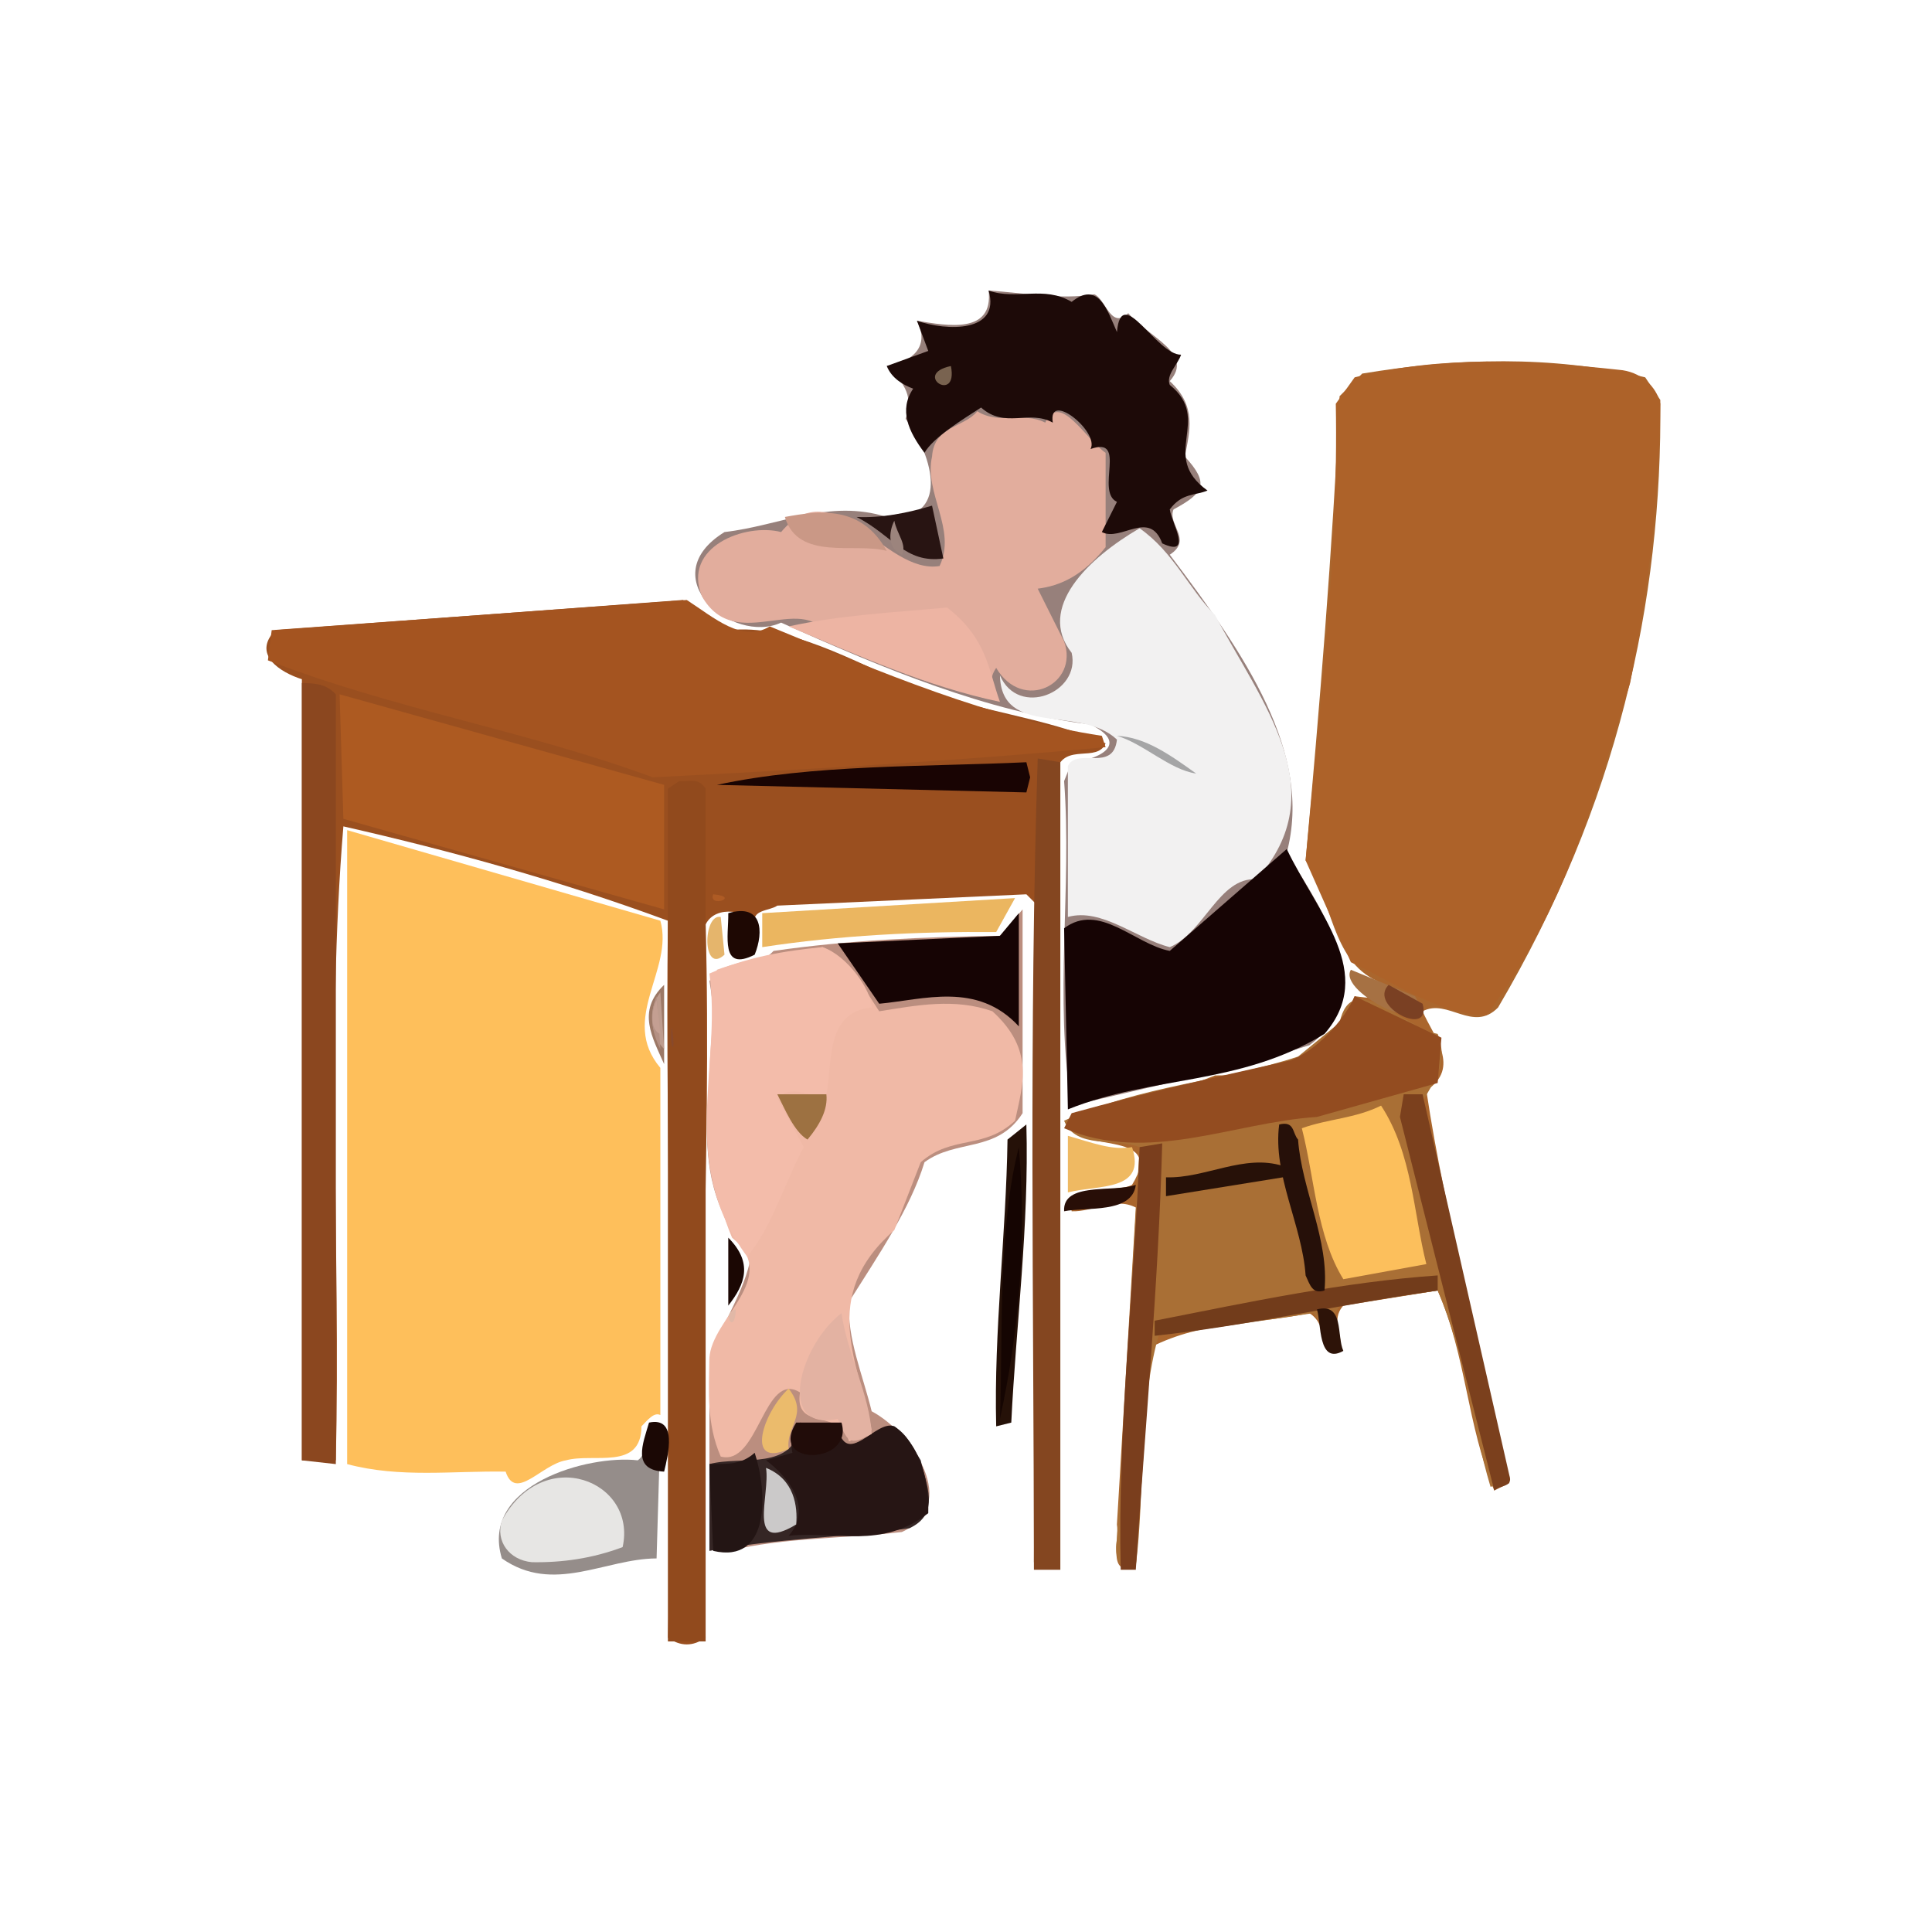 <?xml version="1.0" ?>
<svg xmlns="http://www.w3.org/2000/svg" version="1.1" width="512" height="512">
  <rect width="100%" height="100%" fill="#333333" stroke="none"/>
  <defs/>
  <g>
    <path d="M 0.0 0.0 L 512.0 0.0 L 512.0 512.0 L 0.0 512.0 L 0.0 0.0" stroke-width="0.0" fill="rgb(255, 255, 255)" opacity="1.0" stroke="rgb(0, 0, 0)" stroke-opacity="0.0" stroke-linecap="round" stroke-linejoin="round"/>
    <path d="M 0.0 2.0 L 0.0 511.0 L 511.0 511.0 L 511.0 0.0 C 341.0 1.327 171.0 -2.658 0.0 2.0" stroke-width="2.0" fill="rgb(255, 255, 255)" opacity="1.0" stroke="rgb(0, 0, 0)" stroke-opacity="0.0" stroke-linecap="round" stroke-linejoin="round"/>
    <path d="M 436.0 100.0 C 411.0 94.086 386.0 94.88 361.0 99.0 L 355.0 105.0 C 353.115 146.0 349.726 187.0 346.0 228.0 C 353.192 238.302 352.658 254.428 365.0 260.0 C 368.984 265.822 361.928 264.34 359.0 264.0 C 352.276 280.583 334.603 285.172 322.0 285.0 C 309.0 290.412 296.0 290.705 283.0 297.0 C 283.502 306.438 309.597 298.413 300.0 314.0 C 295.492 316.456 282.043 312.876 284.0 321.0 C 289.667 321.213 295.333 317.117 301.0 320.0 L 296.0 404.0 C 296.679 408.042 293.339 418.267 301.0 415.0 L 305.0 357.0 C 319.0 349.92 333.0 351.005 347.0 348.0 C 352.457 351.343 349.179 359.209 355.0 358.0 C 356.272 354.0 352.39 350.0 356.0 346.0 L 381.0 342.0 C 388.705 359.667 388.641 377.333 396.0 395.0 L 400.0 393.0 C 393.141 358.333 383.16 323.667 378.0 289.0 C 387.266 282.837 379.878 274.702 377.0 268.0 C 383.667 264.447 390.333 273.801 397.0 267.0 C 428.613 213.333 440.566 159.667 440.0 106.0 L 436.0 100.0" stroke-width="2.0" fill="rgb(170, 102, 45)" opacity="1.0" stroke="rgb(0, 0, 0)" stroke-opacity="0.0" stroke-linecap="round" stroke-linejoin="round"/>
    <path d="M 73.0 167.0 C 66.678 173.391 74.223 178.177 80.0 180.0 L 80.0 387.0 L 89.0 387.0 C 90.331 331.0 86.337 275.0 91.0 219.0 C 119.667 225.52 148.333 233.41 177.0 244.0 C 176.208 307.333 179.085 370.667 177.0 434.0 C 180.333 436.38 183.667 436.38 187.0 434.0 C 184.022 371.0 188.735 308.0 187.0 245.0 C 189.658 239.503 198.793 241.503 200.0 245.0 C 199.053 240.962 203.939 241.459 206.0 240.0 L 272.0 237.0 L 275.0 240.0 L 274.0 414.0 L 280.0 415.0 L 280.0 204.0 C 282.344 196.802 290.739 202.219 293.0 197.0 C 276.0 189.747 259.0 188.644 242.0 182.0 C 225.667 175.085 209.333 165.298 193.0 167.0 L 181.0 159.0 L 73.0 167.0" stroke-width="2.0" fill="rgb(154, 79, 31)" opacity="1.0" stroke="rgb(0, 0, 0)" stroke-opacity="0.0" stroke-linecap="round" stroke-linejoin="round"/>
    <path d="M 243.0 85.0 C 246.469 91.692 241.961 95.893 235.0 97.0 C 240.257 102.067 241.914 105.281 240.0 111.0 C 247.541 121.093 251.897 138.208 235.0 137.0 C 219.604 132.161 206.784 139.305 192.0 141.0 C 172.654 152.943 194.073 170.958 207.0 165.0 C 234.333 177.257 261.667 188.696 289.0 192.0 C 300.375 197.626 289.64 201.665 284.0 202.0 L 282.0 207.0 C 284.15 235.667 279.244 264.333 284.0 293.0 C 305.0 287.995 326.0 283.565 347.0 277.0 C 365.382 263.313 351.456 242.818 341.0 226.0 C 347.985 199.667 329.922 173.333 310.0 147.0 C 316.201 143.0 309.278 139.0 311.0 135.0 C 319.171 130.626 320.533 128.102 314.0 121.0 C 315.269 114.333 317.241 107.667 310.0 101.0 C 316.531 93.658 304.533 89.5 299.0 83.0 C 294.354 87.505 292.963 79.116 290.0 78.0 C 280.667 79.521 271.333 77.577 262.0 77.0 C 263.271 88.595 251.148 86.354 243.0 85.0" stroke-width="2.0" fill="rgb(151, 128, 123)" opacity="1.0" stroke="rgb(0, 0, 0)" stroke-opacity="0.0" stroke-linecap="round" stroke-linejoin="round"/>
    <path d="M 92.0 220.0 L 92.0 388.0 C 106.0 391.743 120.0 389.748 134.0 390.0 C 136.624 398.004 143.504 388.076 150.0 387.0 C 157.298 384.969 169.921 389.831 170.0 378.0 C 171.667 376.273 173.333 374.162 175.0 375.0 L 175.0 283.0 C 164.071 270.0 178.656 257.0 175.0 244.0 L 92.0 220.0" stroke-width="2.0" fill="rgb(254, 191, 91)" opacity="1.0" stroke="rgb(0, 0, 0)" stroke-opacity="0.0" stroke-linecap="round" stroke-linejoin="round"/>
    <path d="M 429.0 98.0 C 405.667 95.472 382.333 94.098 359.0 100.0 L 354.0 107.0 C 354.756 147.333 349.686 187.667 346.0 228.0 L 358.0 255.0 C 370.0 260.639 382.0 269.209 394.0 269.0 C 415.551 239.667 422.868 210.333 432.0 181.0 C 436.814 156.333 439.655 131.667 440.0 107.0 C 438.988 102.288 434.654 98.414 429.0 98.0" stroke-width="2.0" fill="rgb(173, 98, 41)" opacity="1.0" stroke="rgb(0, 0, 0)" stroke-opacity="0.0" stroke-linecap="round" stroke-linejoin="round"/>
    <path d="M 271.0 241.0 L 265.0 248.0 C 245.0 248.255 225.0 249.126 205.0 252.0 C 199.255 258.153 192.251 253.391 188.0 260.0 C 192.668 284.333 178.201 308.667 199.0 333.0 C 197.437 342.0 191.258 351.0 188.0 360.0 L 188.0 391.0 C 196.963 395.682 187.16 404.655 193.0 411.0 C 208.333 407.35 223.667 407.796 239.0 406.0 C 254.644 398.973 241.889 379.793 231.0 374.0 C 228.649 364.333 224.434 354.667 225.0 345.0 C 232.731 332.667 241.244 320.333 245.0 308.0 C 253.413 301.774 264.225 305.616 271.0 295.0 L 271.0 241.0" stroke-width="2.0" fill="rgb(187, 142, 127)" opacity="1.0" stroke="rgb(0, 0, 0)" stroke-opacity="0.0" stroke-linecap="round" stroke-linejoin="round"/>
    <path d="M 381.0 274.0 C 371.908 272.257 358.247 256.319 355.0 271.0 L 344.0 280.0 C 323.333 286.772 302.667 287.513 282.0 297.0 C 285.092 304.676 295.696 301.458 302.0 304.0 L 296.0 408.0 C 295.329 410.693 295.961 418.197 301.0 415.0 C 303.525 394.667 301.46 374.333 307.0 354.0 L 348.0 348.0 C 354.355 356.944 351.134 352.322 355.0 346.0 L 381.0 342.0 C 388.459 359.333 389.821 376.667 395.0 394.0 L 400.0 393.0 L 377.0 292.0 C 379.727 286.726 384.114 282.233 381.0 274.0" stroke-width="2.0" fill="rgb(169, 111, 53)" opacity="1.0" stroke="rgb(0, 0, 0)" stroke-opacity="0.0" stroke-linecap="round" stroke-linejoin="round"/>
    <path d="M 263.0 268.0 C 253.0 264.459 243.0 266.404 233.0 268.0 C 228.541 261.203 224.699 254.172 218.0 251.0 C 208.667 252.58 199.333 253.645 190.0 257.0 C 188.544 278.711 184.176 304.634 194.0 328.0 C 207.087 338.667 188.445 349.333 188.0 360.0 C 187.856 368.667 187.212 377.333 191.0 386.0 C 201.04 388.666 202.436 363.032 212.0 369.0 C 210.448 379.473 222.602 373.065 225.0 382.0 L 231.0 379.0 C 227.745 361.333 216.775 343.667 237.0 326.0 L 244.0 308.0 C 252.333 300.689 260.667 304.78 269.0 297.0 C 270.949 287.667 274.376 278.333 263.0 268.0" stroke-width="2.0" fill="rgb(240, 185, 166)" opacity="1.0" stroke="rgb(0, 0, 0)" stroke-opacity="0.0" stroke-linecap="round" stroke-linejoin="round"/>
    <path d="M 71.0 175.0 C 105.0 188.152 139.0 193.473 173.0 206.0 C 213.0 203.946 253.0 201.74 293.0 198.0 L 292.0 195.0 C 262.667 190.6 233.333 178.123 204.0 166.0 C 196.667 170.452 189.333 163.73 182.0 159.0 L 72.0 167.0 L 71.0 175.0" stroke-width="2.0" fill="rgb(164, 84, 32)" opacity="1.0" stroke="rgb(0, 0, 0)" stroke-opacity="0.0" stroke-linecap="round" stroke-linejoin="round"/>
    <path d="M 302.0 140.0 C 288.394 147.906 274.635 161.133 284.0 173.0 C 286.455 183.556 269.897 190.295 265.0 179.0 C 265.383 195.568 286.231 186.742 296.0 196.0 C 295.054 204.769 285.47 197.967 283.0 203.0 L 283.0 243.0 C 292.0 240.531 301.0 248.711 310.0 251.0 C 319.15 247.195 323.037 232.404 333.0 233.0 C 353.945 209.667 334.364 186.333 322.0 163.0 C 314.992 155.991 311.066 146.346 302.0 140.0" stroke-width="2.0" fill="rgb(242, 241, 241)" opacity="1.0" stroke="rgb(0, 0, 0)" stroke-opacity="0.0" stroke-linecap="round" stroke-linejoin="round"/>
    <path d="M 293.0 120.0 C 287.696 116.418 280.826 103.629 277.0 112.0 C 271.0 108.98 265.0 112.707 259.0 109.0 C 255.475 113.349 247.521 112.832 247.0 121.0 C 244.814 130.667 253.638 140.333 249.0 150.0 C 234.447 152.397 221.079 124.143 207.0 141.0 C 197.492 138.526 180.727 144.911 186.0 158.0 C 195.116 174.151 214.01 155.342 220.0 170.0 C 234.333 175.895 248.667 183.546 263.0 184.0 C 262.401 181.667 262.382 179.333 264.0 177.0 C 271.019 188.875 286.061 181.309 282.0 170.0 L 275.0 156.0 C 281.0 155.275 287.0 152.507 293.0 145.0 L 293.0 120.0" stroke-width="2.0" fill="rgb(226, 173, 157)" opacity="1.0" stroke="rgb(0, 0, 0)" stroke-opacity="0.0" stroke-linecap="round" stroke-linejoin="round"/>
    <path d="M 341.0 225.0 L 310.0 252.0 C 300.667 250.217 291.333 239.005 282.0 246.0 L 283.0 294.0 C 305.667 284.883 328.333 287.815 351.0 274.0 C 364.904 258.0 349.099 242.0 341.0 225.0" stroke-width="2.0" fill="rgb(22, 4, 4)" opacity="1.0" stroke="rgb(0, 0, 0)" stroke-opacity="0.0" stroke-linecap="round" stroke-linejoin="round"/>
    <path d="M 90.0 184.0 L 91.0 217.0 L 176.0 241.0 L 176.0 208.0 L 90.0 184.0" stroke-width="2.0" fill="rgb(173, 90, 33)" opacity="1.0" stroke="rgb(0, 0, 0)" stroke-opacity="0.0" stroke-linecap="round" stroke-linejoin="round"/>
    <path d="M 243.0 85.0 L 246.0 93.0 L 235.0 97.0 C 236.289 100.236 239.344 102.03 242.0 103.0 C 238.169 108.667 240.738 114.333 245.0 120.0 C 247.333 115.876 255.305 111.057 260.0 108.0 C 266.333 113.693 272.667 108.47 279.0 112.0 C 277.618 103.324 291.473 114.47 289.0 119.0 C 298.937 115.425 290.2 130.285 296.0 133.0 L 292.0 141.0 C 297.017 143.675 304.644 134.877 308.0 144.0 C 316.282 147.855 310.429 138.467 310.0 135.0 C 313.333 130.546 316.667 131.404 320.0 130.0 C 306.978 120.667 321.531 111.333 310.0 102.0 C 308.941 99.333 312.105 96.667 313.0 94.0 C 306.474 94.112 297.164 74.862 296.0 88.0 C 293.484 82.265 291.084 74.287 284.0 80.0 C 276.667 75.605 269.333 79.625 262.0 77.0 C 265.226 88.203 250.881 87.778 243.0 85.0" stroke-width="2.0" fill="rgb(29, 10, 8)" opacity="1.0" stroke="rgb(0, 0, 0)" stroke-opacity="0.0" stroke-linecap="round" stroke-linejoin="round"/>
    <path d="M 180.0 207.0 L 177.0 209.0 L 177.0 435.0 L 187.0 435.0 L 187.0 209.0 C 185.0 205.992 183.0 207.228 180.0 207.0" stroke-width="2.0" fill="rgb(145, 74, 29)" opacity="1.0" stroke="rgb(0, 0, 0)" stroke-opacity="0.0" stroke-linecap="round" stroke-linejoin="round"/>
    <path d="M 218.0 251.0 C 208.0 251.951 198.0 253.61 188.0 258.0 C 191.407 283.0 179.445 308.0 198.0 333.0 C 204.544 325.326 207.963 313.339 213.0 304.0 L 206.0 291.0 C 210.333 286.972 214.667 291.406 219.0 290.0 C 220.688 282.661 218.353 268.102 231.0 267.0 C 230.961 262.464 224.617 253.279 218.0 251.0" stroke-width="2.0" fill="rgb(243, 188, 170)" opacity="1.0" stroke="rgb(0, 0, 0)" stroke-opacity="0.0" stroke-linecap="round" stroke-linejoin="round"/>
    <path d="M 80.0 181.0 L 80.0 387.0 L 89.0 388.0 L 89.0 184.0 C 86.333 181.188 83.667 181.116 80.0 181.0" stroke-width="2.0" fill="rgb(139, 71, 31)" opacity="1.0" stroke="rgb(0, 0, 0)" stroke-opacity="0.0" stroke-linecap="round" stroke-linejoin="round"/>
    <path d="M 275.0 201.0 C 272.69 272.667 273.939 344.333 274.0 416.0 L 281.0 416.0 L 281.0 202.0 L 275.0 201.0" stroke-width="2.0" fill="rgb(132, 70, 32)" opacity="1.0" stroke="rgb(0, 0, 0)" stroke-opacity="0.0" stroke-linecap="round" stroke-linejoin="round"/>
    <path d="M 382.0 275.0 L 359.0 264.0 C 356.18 270.483 348.672 278.579 342.0 281.0 C 322.667 285.34 303.333 289.632 284.0 295.0 L 282.0 299.0 C 304.333 308.527 326.667 297.473 349.0 296.0 L 381.0 287.0 L 382.0 275.0" stroke-width="2.0" fill="rgb(147, 76, 32)" opacity="1.0" stroke="rgb(0, 0, 0)" stroke-opacity="0.0" stroke-linecap="round" stroke-linejoin="round"/>
    <path d="M 244.0 387.0 C 241.695 383.358 240.775 380.492 237.0 378.0 C 232.964 377.664 221.073 389.389 222.0 378.0 L 212.0 377.0 C 210.941 390.173 196.424 385.65 188.0 388.0 L 188.0 411.0 C 205.667 407.701 223.333 407.487 241.0 405.0 C 249.359 401.102 245.413 393.501 244.0 387.0" stroke-width="2.0" fill="rgb(53, 38, 37)" opacity="1.0" stroke="rgb(0, 0, 0)" stroke-opacity="0.0" stroke-linecap="round" stroke-linejoin="round"/>
    <path d="M 175.0 379.0 C 171.017 376.332 172.292 384.859 169.0 387.0 C 156.042 385.481 127.027 393.396 133.0 413.0 C 146.667 422.603 160.333 413.037 174.0 413.0 L 175.0 379.0" stroke-width="2.0" fill="rgb(149, 141, 138)" opacity="1.0" stroke="rgb(0, 0, 0)" stroke-opacity="0.0" stroke-linecap="round" stroke-linejoin="round"/>
    <path d="M 366.0 293.0 C 359.0 296.457 352.0 296.476 345.0 299.0 C 348.352 312.036 348.931 327.618 356.0 339.0 L 378.0 335.0 C 374.58 321.632 374.324 305.713 366.0 293.0" stroke-width="2.0" fill="rgb(252, 191, 92)" opacity="1.0" stroke="rgb(0, 0, 0)" stroke-opacity="0.0" stroke-linecap="round" stroke-linejoin="round"/>
    <path d="M 203.0 387.0 C 209.137 391.569 215.426 399.735 209.0 407.0 C 221.333 405.652 233.667 410.663 246.0 401.0 C 246.181 393.568 244.672 383.802 237.0 378.0 C 232.121 376.003 224.231 389.45 222.0 378.0 C 216.133 377.689 208.168 376.187 210.0 385.0 L 203.0 387.0" stroke-width="2.0" fill="rgb(38, 21, 20)" opacity="1.0" stroke="rgb(0, 0, 0)" stroke-opacity="0.0" stroke-linecap="round" stroke-linejoin="round"/>
    <path d="M 270.0 272.0 L 270.0 242.0 L 265.0 248.0 L 222.0 250.0 L 233.0 266.0 C 244.67 264.958 258.995 260.022 270.0 272.0" stroke-width="2.0" fill="rgb(22, 4, 4)" opacity="1.0" stroke="rgb(0, 0, 0)" stroke-opacity="0.0" stroke-linecap="round" stroke-linejoin="round"/>
    <path d="M 308.0 303.0 L 302.0 304.0 C 300.615 341.333 296.109 378.667 297.0 416.0 L 301.0 416.0 C 303.422 378.667 306.951 341.333 308.0 303.0" stroke-width="2.0" fill="rgb(122, 62, 29)" opacity="1.0" stroke="rgb(0, 0, 0)" stroke-opacity="0.0" stroke-linecap="round" stroke-linejoin="round"/>
    <path d="M 372.0 290.0 L 371.0 296.0 L 396.0 395.0 C 397.772 393.43 401.008 394.145 400.0 391.0 L 377.0 290.0 L 372.0 290.0" stroke-width="2.0" fill="rgb(123, 64, 29)" opacity="1.0" stroke="rgb(0, 0, 0)" stroke-opacity="0.0" stroke-linecap="round" stroke-linejoin="round"/>
    <path d="M 265.0 186.0 C 261.948 177.667 261.702 169.333 251.0 161.0 C 237.0 162.3 223.0 162.963 209.0 166.0 C 227.333 173.648 245.667 181.97 265.0 186.0" stroke-width="2.0" fill="rgb(237, 180, 163)" opacity="1.0" stroke="rgb(0, 0, 0)" stroke-opacity="0.0" stroke-linecap="round" stroke-linejoin="round"/>
    <path d="M 133.0 403.0 C 131.253 408.393 134.948 413.466 141.0 414.0 C 149.0 414.129 157.0 413.01 165.0 410.0 C 168.901 392.462 144.029 382.491 133.0 403.0" stroke-width="2.0" fill="rgb(231, 230, 228)" opacity="1.0" stroke="rgb(0, 0, 0)" stroke-opacity="0.0" stroke-linecap="round" stroke-linejoin="round"/>
    <path d="M 269.0 238.0 L 202.0 242.0 L 202.0 251.0 C 222.667 247.841 243.333 246.84 264.0 247.0 L 269.0 238.0" stroke-width="2.0" fill="rgb(235, 182, 96)" opacity="1.0" stroke="rgb(0, 0, 0)" stroke-opacity="0.0" stroke-linecap="round" stroke-linejoin="round"/>
    <path d="M 273.0 206.0 L 272.0 202.0 C 244.999 203.255 215.334 202.514 190.0 208.0 L 272.0 210.0 L 273.0 206.0" stroke-width="2.0" fill="rgb(25, 4, 3)" opacity="1.0" stroke="rgb(0, 0, 0)" stroke-opacity="0.0" stroke-linecap="round" stroke-linejoin="round"/>
    <path d="M 272.0 298.0 L 267.0 302.0 C 266.63 327.333 263.36 352.667 264.0 378.0 L 268.0 377.0 C 269.253 351.0 272.739 325.0 272.0 298.0" stroke-width="2.0" fill="rgb(37, 17, 8)" opacity="1.0" stroke="rgb(0, 0, 0)" stroke-opacity="0.0" stroke-linecap="round" stroke-linejoin="round"/>
    <path d="M 381.0 338.0 C 356.0 339.74 331.0 345.063 306.0 350.0 L 306.0 354.0 C 331.0 351.31 356.0 345.495 381.0 342.0 L 381.0 338.0" stroke-width="2.0" fill="rgb(114, 60, 27)" opacity="1.0" stroke="rgb(0, 0, 0)" stroke-opacity="0.0" stroke-linecap="round" stroke-linejoin="round"/>
    <path d="M 223.0 348.0 C 211.652 356.778 205.727 379.633 222.0 376.0 C 224.652 381.919 224.797 383.458 231.0 380.0 C 230.452 369.667 224.708 359.333 223.0 348.0" stroke-width="2.0" fill="rgb(227, 178, 162)" opacity="1.0" stroke="rgb(0, 0, 0)" stroke-opacity="0.0" stroke-linecap="round" stroke-linejoin="round"/>
    <path d="M 200.0 385.0 C 196.0 388.578 192.0 387.814 188.0 388.0 L 189.0 411.0 C 204.192 414.535 203.438 395.43 200.0 385.0" stroke-width="2.0" fill="rgb(35, 21, 20)" opacity="1.0" stroke="rgb(0, 0, 0)" stroke-opacity="0.0" stroke-linecap="round" stroke-linejoin="round"/>
    <path d="M 270.0 304.0 C 264.415 326.001 265.82 352.332 265.0 376.0 C 270.122 352.333 272.123 328.667 270.0 304.0" stroke-width="2.0" fill="rgb(21, 5, 2)" opacity="1.0" stroke="rgb(0, 0, 0)" stroke-opacity="0.0" stroke-linecap="round" stroke-linejoin="round"/>
    <path d="M 339.0 298.0 C 337.232 311.333 345.089 324.667 346.0 338.0 C 347.204 340.612 347.812 343.004 351.0 342.0 C 352.309 328.667 344.968 315.333 344.0 302.0 C 342.43 300.228 343.145 296.992 339.0 298.0" stroke-width="2.0" fill="rgb(38, 16, 9)" opacity="1.0" stroke="rgb(0, 0, 0)" stroke-opacity="0.0" stroke-linecap="round" stroke-linejoin="round"/>
    <path d="M 283.0 301.0 L 283.0 316.0 C 291.125 313.942 303.917 315.784 300.0 304.0 C 294.667 304.926 289.333 302.798 283.0 301.0" stroke-width="2.0" fill="rgb(239, 185, 98)" opacity="1.0" stroke="rgb(0, 0, 0)" stroke-opacity="0.0" stroke-linecap="round" stroke-linejoin="round"/>
    <path d="M 208.0 137.0 C 211.529 148.814 226.621 143.678 235.0 146.0 C 228.324 133.897 217.34 135.272 208.0 137.0" stroke-width="2.0" fill="rgb(202, 152, 134)" opacity="1.0" stroke="rgb(0, 0, 0)" stroke-opacity="0.0" stroke-linecap="round" stroke-linejoin="round"/>
    <path d="M 250.0 148.0 L 247.0 134.0 C 240.333 135.996 233.667 137.297 227.0 137.0 C 236.512 141.872 239.903 149.408 250.0 148.0" stroke-width="2.0" fill="rgb(40, 20, 18)" opacity="1.0" stroke="rgb(0, 0, 0)" stroke-opacity="0.0" stroke-linecap="round" stroke-linejoin="round"/>
    <path d="M 340.0 309.0 C 329.667 305.713 319.333 312.352 309.0 312.0 L 309.0 317.0 L 340.0 312.0 L 340.0 309.0" stroke-width="2.0" fill="rgb(39, 17, 8)" opacity="1.0" stroke="rgb(0, 0, 0)" stroke-opacity="0.0" stroke-linecap="round" stroke-linejoin="round"/>
    <path d="M 203.0 389.0 C 204.177 396.191 197.685 412.018 211.0 404.0 C 211.405 399.314 210.578 392.026 203.0 389.0" stroke-width="2.0" fill="rgb(203, 201, 201)" opacity="1.0" stroke="rgb(0, 0, 0)" stroke-opacity="0.0" stroke-linecap="round" stroke-linejoin="round"/>
    <path d="M 358.0 257.0 C 354.18 263.25 382.028 276.282 375.0 264.0 L 358.0 257.0" stroke-width="2.0" fill="rgb(166, 113, 67)" opacity="1.0" stroke="rgb(0, 0, 0)" stroke-opacity="0.0" stroke-linecap="round" stroke-linejoin="round"/>
    <path d="M 209.0 368.0 C 202.149 374.32 197.325 389.232 209.0 384.0 C 208.213 377.912 214.425 374.932 209.0 368.0" stroke-width="2.0" fill="rgb(235, 187, 108)" opacity="1.0" stroke="rgb(0, 0, 0)" stroke-opacity="0.0" stroke-linecap="round" stroke-linejoin="round"/>
    <path d="M 206.0 290.0 C 207.912 293.695 210.431 299.962 214.0 302.0 C 217.332 298.0 219.429 294.0 219.0 290.0 L 206.0 290.0" stroke-width="2.0" fill="rgb(157, 113, 65)" opacity="1.0" stroke="rgb(0, 0, 0)" stroke-opacity="0.0" stroke-linecap="round" stroke-linejoin="round"/>
    <path d="M 211.0 377.0 C 203.569 388.774 226.385 388.143 223.0 377.0 L 211.0 377.0" stroke-width="2.0" fill="rgb(33, 12, 9)" opacity="1.0" stroke="rgb(0, 0, 0)" stroke-opacity="0.0" stroke-linecap="round" stroke-linejoin="round"/>
    <path d="M 193.0 242.0 C 193.106 247.937 190.791 257.677 200.0 253.0 C 202.485 246.828 202.022 239.326 193.0 242.0" stroke-width="2.0" fill="rgb(30, 8, 3)" opacity="1.0" stroke="rgb(0, 0, 0)" stroke-opacity="0.0" stroke-linecap="round" stroke-linejoin="round"/>
    <path d="M 301.0 314.0 C 295.134 316.103 281.557 313.12 282.0 321.0 C 287.753 319.814 300.083 321.701 301.0 314.0" stroke-width="2.0" fill="rgb(40, 14, 7)" opacity="1.0" stroke="rgb(0, 0, 0)" stroke-opacity="0.0" stroke-linecap="round" stroke-linejoin="round"/>
    <path d="M 172.0 377.0 C 170.351 382.66 167.358 389.559 176.0 390.0 C 177.051 385.593 179.643 375.374 172.0 377.0" stroke-width="2.0" fill="rgb(27, 8, 5)" opacity="1.0" stroke="rgb(0, 0, 0)" stroke-opacity="0.0" stroke-linecap="round" stroke-linejoin="round"/>
    <path d="M 176.0 261.0 C 168.653 268.0 172.929 275.0 176.0 282.0 L 176.0 261.0" stroke-width="2.0" fill="rgb(156, 120, 102)" opacity="1.0" stroke="rgb(0, 0, 0)" stroke-opacity="0.0" stroke-linecap="round" stroke-linejoin="round"/>
    <path d="M 349.0 347.0 C 350.188 350.749 349.245 361.795 356.0 358.0 C 354.186 353.97 356.259 345.163 349.0 347.0" stroke-width="2.0" fill="rgb(45, 19, 8)" opacity="1.0" stroke="rgb(0, 0, 0)" stroke-opacity="0.0" stroke-linecap="round" stroke-linejoin="round"/>
    <path d="M 368.0 261.0 C 362.403 266.675 379.617 275.278 377.0 266.0 L 368.0 261.0" stroke-width="2.0" fill="rgb(122, 64, 35)" opacity="1.0" stroke="rgb(0, 0, 0)" stroke-opacity="0.0" stroke-linecap="round" stroke-linejoin="round"/>
    <path d="M 193.0 328.0 L 193.0 346.0 C 197.467 340.333 199.621 334.667 193.0 328.0" stroke-width="2.0" fill="rgb(27, 7, 3)" opacity="1.0" stroke="rgb(0, 0, 0)" stroke-opacity="0.0" stroke-linecap="round" stroke-linejoin="round"/>
    <path d="M 296.0 195.0 C 303.0 197.035 310.0 204.01 317.0 205.0 C 310.333 200.246 303.667 195.364 296.0 195.0" stroke-width="2.0" fill="rgb(165, 165, 166)" opacity="1.0" stroke="rgb(0, 0, 0)" stroke-opacity="0.0" stroke-linecap="round" stroke-linejoin="round"/>
    <path d="M 191.0 243.0 C 186.183 242.068 186.054 258.54 192.0 253.0 L 191.0 243.0" stroke-width="2.0" fill="rgb(229, 181, 108)" opacity="1.0" stroke="rgb(0, 0, 0)" stroke-opacity="0.0" stroke-linecap="round" stroke-linejoin="round"/>
    <path d="M 175.0 263.0 C 171.226 267.686 172.796 274.974 176.0 278.0 L 175.0 263.0" stroke-width="2.0" fill="rgb(190, 156, 142)" opacity="1.0" stroke="rgb(0, 0, 0)" stroke-opacity="0.0" stroke-linecap="round" stroke-linejoin="round"/>
    <path d="M 174.0 264.0 C 172.13 268.667 172.595 273.333 175.0 278.0 L 174.0 264.0" stroke-width="2.0" fill="rgb(180, 144, 131)" opacity="1.0" stroke="rgb(0, 0, 0)" stroke-opacity="0.0" stroke-linecap="round" stroke-linejoin="round"/>
    <path d="M 252.0 97.0 C 241.568 99.226 254.017 107.187 252.0 97.0" stroke-width="2.0" fill="rgb(121, 99, 80)" opacity="1.0" stroke="rgb(0, 0, 0)" stroke-opacity="0.0" stroke-linecap="round" stroke-linejoin="round"/>
    <path d="M 237.0 138.0 C 235.461 141.129 235.219 145.341 239.0 147.0 C 240.438 144.333 237.734 141.667 237.0 138.0" stroke-width="2.0" fill="rgb(156, 132, 125)" opacity="1.0" stroke="rgb(0, 0, 0)" stroke-opacity="0.0" stroke-linecap="round" stroke-linejoin="round"/>
    <path d="M 174.0 265.0 C 172.636 267.714 172.094 272.936 175.0 274.0 L 174.0 265.0" stroke-width="2.0" fill="rgb(196, 159, 146)" opacity="1.0" stroke="rgb(0, 0, 0)" stroke-opacity="0.0" stroke-linecap="round" stroke-linejoin="round"/>
    <path d="M 189.0 360.0 L 189.0 360.0" stroke-width="2.0" fill="rgb(248, 205, 179)" opacity="1.0" stroke="rgb(0, 0, 0)" stroke-opacity="0.0" stroke-linecap="round" stroke-linejoin="round"/>
    <path d="M 178.0 272.0 C 177.215 278.058 179.403 280.452 178.0 272.0" stroke-width="2.0" fill="rgb(136, 73, 43)" opacity="1.0" stroke="rgb(0, 0, 0)" stroke-opacity="0.0" stroke-linecap="round" stroke-linejoin="round"/>
    <path d="M 195.0 347.0 C 190.933 347.932 194.786 354.202 195.0 347.0" stroke-width="2.0" fill="rgb(225, 184, 167)" opacity="1.0" stroke="rgb(0, 0, 0)" stroke-opacity="0.0" stroke-linecap="round" stroke-linejoin="round"/>
    <path d="M 189.0 237.0 C 187.617 240.694 196.541 237.697 189.0 237.0" stroke-width="2.0" fill="rgb(174, 91, 36)" opacity="1.0" stroke="rgb(0, 0, 0)" stroke-opacity="0.0" stroke-linecap="round" stroke-linejoin="round"/>
  </g>
</svg>
